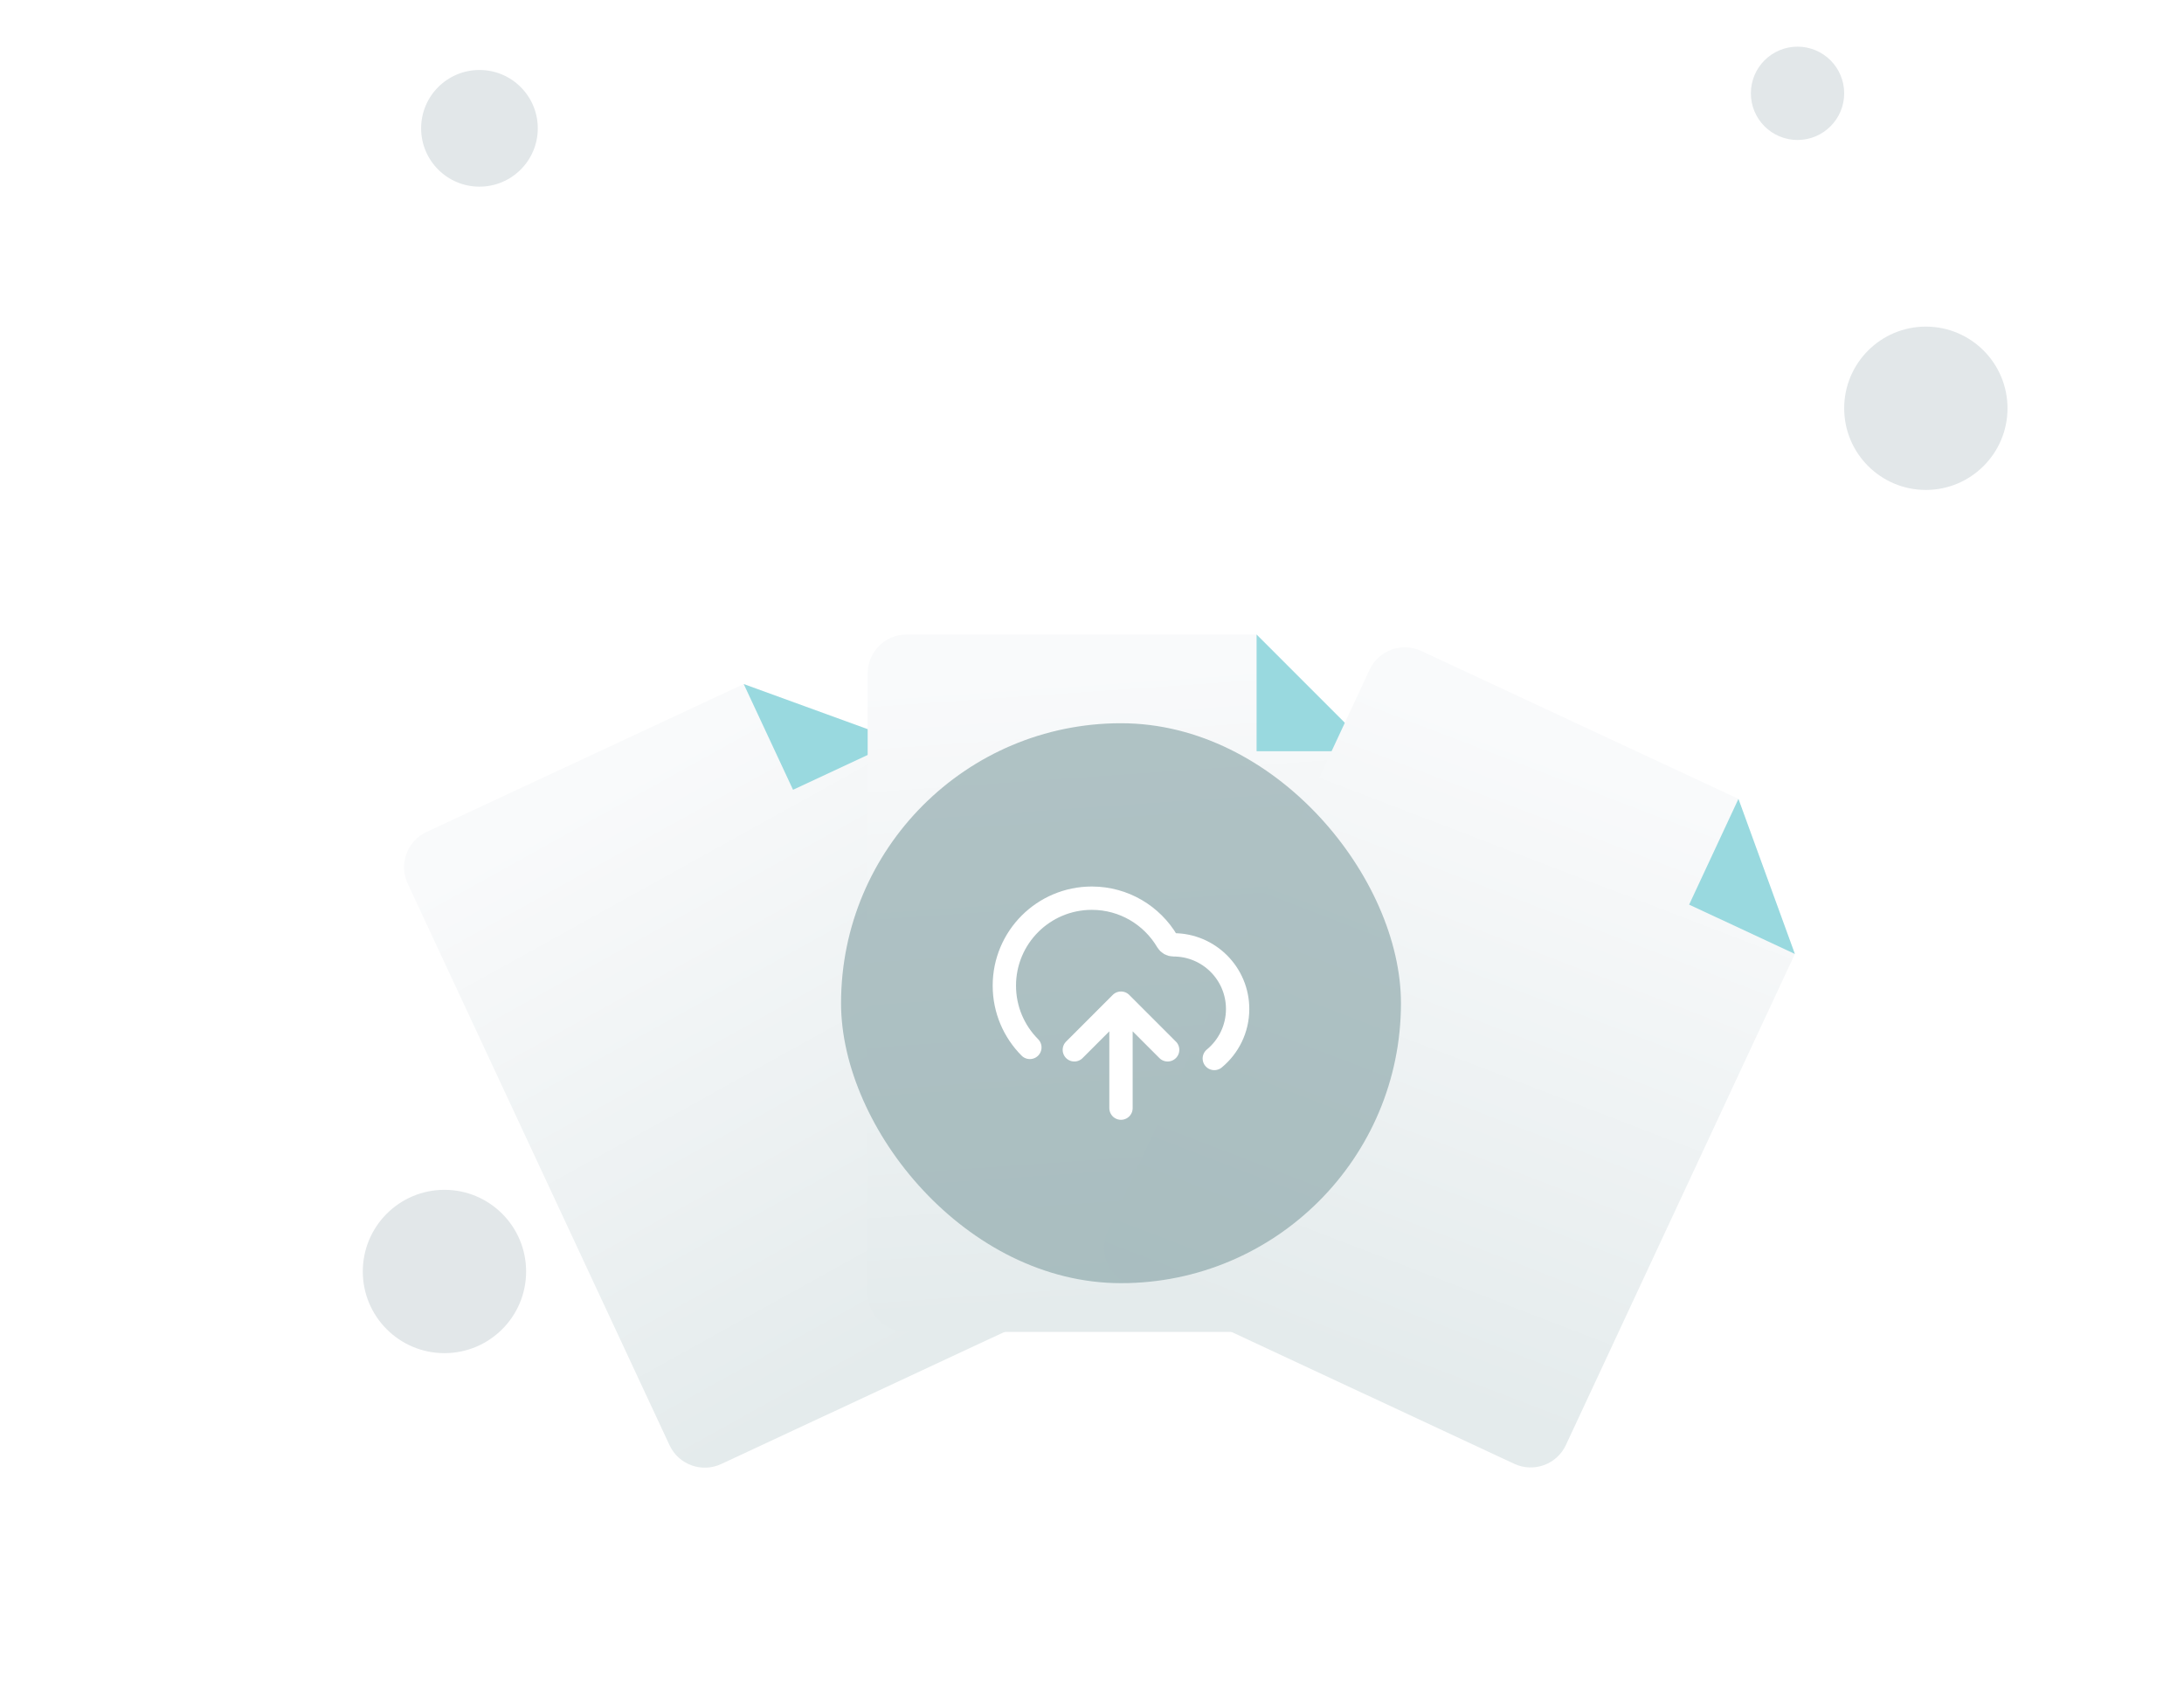 <svg width="113" height="88" viewBox="0 0 113 88" fill="none" xmlns="http://www.w3.org/2000/svg">
<circle cx="58" cy="31.383" r="31.383" fill="inherit"/>
<g filter="url(#filter0_dd_1644_178825)">
<path d="M37.316 47.744L57.376 38.39C58.383 37.92 58.819 36.723 58.349 35.716L46.502 10.311L38.48 7.391L22.068 15.044C21.061 15.514 20.625 16.711 21.095 17.718L34.642 46.77C35.111 47.778 36.309 48.213 37.316 47.744Z" fill="url(#paint0_linear_1644_178825)"/>
<path d="M38.48 7.391L46.502 10.31L41.032 12.861L38.48 7.391Z" fill="#99D9DF"/>
</g>
<g filter="url(#filter1_dd_1644_178825)">
<path d="M46.905 40.908H69.038C70.15 40.908 71.051 40.007 71.051 38.896V10.865L65.014 4.828H46.905C45.794 4.828 44.893 5.729 44.893 6.84V38.896C44.893 40.007 45.794 40.908 46.905 40.908Z" fill="url(#paint1_linear_1644_178825)"/>
<path d="M65.016 4.828L71.052 10.865H65.016V4.828Z" fill="#99D9DF"/>
</g>
<g filter="url(#filter2_dd_1644_178825)">
<path d="M58.286 38.378L78.346 47.732C79.354 48.202 80.551 47.766 81.02 46.759L92.867 21.354L89.947 13.332L73.535 5.678C72.527 5.209 71.33 5.645 70.861 6.652L57.313 35.704C56.844 36.711 57.279 37.908 58.286 38.378Z" fill="url(#paint2_linear_1644_178825)"/>
<path d="M89.947 13.332L92.867 21.354L87.396 18.803L89.947 13.332Z" fill="#99D9DF"/>
</g>
<circle cx="24.807" cy="6.639" r="3.018" fill="#E2E7E9"/>
<circle cx="22.996" cy="65.783" r="4.225" fill="#E2E7E9"/>
<circle cx="99.643" cy="21.123" r="4.225" fill="#E2E7E9"/>
<circle cx="93.004" cy="4.828" r="2.414" fill="#E2E7E9"/>
<g filter="url(#filter3_b_1644_178825)">
<rect x="43.516" y="37.418" width="28.969" height="28.969" rx="14.484" fill="#8CA7AA" fill-opacity="0.67"/>
<path d="M55.586 54.315L58 51.9M58 51.9L60.414 54.315M58 51.9V57.332M62.828 54.763C63.565 54.154 64.035 53.233 64.035 52.202C64.035 50.369 62.549 48.883 60.716 48.883C60.584 48.883 60.461 48.814 60.394 48.7C59.607 47.365 58.154 46.469 56.491 46.469C53.991 46.469 51.965 48.495 51.965 50.995C51.965 52.242 52.469 53.371 53.285 54.19" stroke="white" stroke-width="1.207" stroke-linecap="round" stroke-linejoin="round"/>
</g>
<defs>
<filter id="filter0_dd_1644_178825" x="0.244" y="4.84" width="78.955" height="83.754" filterUnits="userSpaceOnUse" color-interpolation-filters="sRGB">
<feFlood flood-opacity="0" result="BackgroundImageFix"/>
<feColorMatrix in="SourceAlpha" type="matrix" values="0 0 0 0 0 0 0 0 0 0 0 0 0 0 0 0 0 0 127 0" result="hardAlpha"/>
<feMorphology radius="4" operator="erode" in="SourceAlpha" result="effect1_dropShadow_1644_178825"/>
<feOffset dy="8"/>
<feGaussianBlur stdDeviation="4"/>
<feColorMatrix type="matrix" values="0 0 0 0 0.063 0 0 0 0 0.094 0 0 0 0 0.157 0 0 0 0.03 0"/>
<feBlend mode="normal" in2="BackgroundImageFix" result="effect1_dropShadow_1644_178825"/>
<feColorMatrix in="SourceAlpha" type="matrix" values="0 0 0 0 0 0 0 0 0 0 0 0 0 0 0 0 0 0 127 0" result="hardAlpha"/>
<feMorphology radius="4" operator="erode" in="SourceAlpha" result="effect2_dropShadow_1644_178825"/>
<feOffset dy="20"/>
<feGaussianBlur stdDeviation="12"/>
<feColorMatrix type="matrix" values="0 0 0 0 0.063 0 0 0 0 0.094 0 0 0 0 0.157 0 0 0 0.08 0"/>
<feBlend mode="normal" in2="effect1_dropShadow_1644_178825" result="effect2_dropShadow_1644_178825"/>
<feBlend mode="normal" in="SourceGraphic" in2="effect2_dropShadow_1644_178825" result="shape"/>
</filter>
<filter id="filter1_dd_1644_178825" x="24.893" y="4.828" width="66.16" height="76.078" filterUnits="userSpaceOnUse" color-interpolation-filters="sRGB">
<feFlood flood-opacity="0" result="BackgroundImageFix"/>
<feColorMatrix in="SourceAlpha" type="matrix" values="0 0 0 0 0 0 0 0 0 0 0 0 0 0 0 0 0 0 127 0" result="hardAlpha"/>
<feMorphology radius="4" operator="erode" in="SourceAlpha" result="effect1_dropShadow_1644_178825"/>
<feOffset dy="8"/>
<feGaussianBlur stdDeviation="4"/>
<feColorMatrix type="matrix" values="0 0 0 0 0.063 0 0 0 0 0.094 0 0 0 0 0.157 0 0 0 0.03 0"/>
<feBlend mode="normal" in2="BackgroundImageFix" result="effect1_dropShadow_1644_178825"/>
<feColorMatrix in="SourceAlpha" type="matrix" values="0 0 0 0 0 0 0 0 0 0 0 0 0 0 0 0 0 0 127 0" result="hardAlpha"/>
<feMorphology radius="4" operator="erode" in="SourceAlpha" result="effect2_dropShadow_1644_178825"/>
<feOffset dy="20"/>
<feGaussianBlur stdDeviation="12"/>
<feColorMatrix type="matrix" values="0 0 0 0 0.063 0 0 0 0 0.094 0 0 0 0 0.157 0 0 0 0.08 0"/>
<feBlend mode="normal" in2="effect1_dropShadow_1644_178825" result="effect2_dropShadow_1644_178825"/>
<feBlend mode="normal" in="SourceGraphic" in2="effect2_dropShadow_1644_178825" result="shape"/>
</filter>
<filter id="filter2_dd_1644_178825" x="36.463" y="4.828" width="78.955" height="83.754" filterUnits="userSpaceOnUse" color-interpolation-filters="sRGB">
<feFlood flood-opacity="0" result="BackgroundImageFix"/>
<feColorMatrix in="SourceAlpha" type="matrix" values="0 0 0 0 0 0 0 0 0 0 0 0 0 0 0 0 0 0 127 0" result="hardAlpha"/>
<feMorphology radius="4" operator="erode" in="SourceAlpha" result="effect1_dropShadow_1644_178825"/>
<feOffset dy="8"/>
<feGaussianBlur stdDeviation="4"/>
<feColorMatrix type="matrix" values="0 0 0 0 0.063 0 0 0 0 0.094 0 0 0 0 0.157 0 0 0 0.03 0"/>
<feBlend mode="normal" in2="BackgroundImageFix" result="effect1_dropShadow_1644_178825"/>
<feColorMatrix in="SourceAlpha" type="matrix" values="0 0 0 0 0 0 0 0 0 0 0 0 0 0 0 0 0 0 127 0" result="hardAlpha"/>
<feMorphology radius="4" operator="erode" in="SourceAlpha" result="effect2_dropShadow_1644_178825"/>
<feOffset dy="20"/>
<feGaussianBlur stdDeviation="12"/>
<feColorMatrix type="matrix" values="0 0 0 0 0.063 0 0 0 0 0.094 0 0 0 0 0.157 0 0 0 0.08 0"/>
<feBlend mode="normal" in2="effect1_dropShadow_1644_178825" result="effect2_dropShadow_1644_178825"/>
<feBlend mode="normal" in="SourceGraphic" in2="effect2_dropShadow_1644_178825" result="shape"/>
</filter>
<filter id="filter3_b_1644_178825" x="35.516" y="29.418" width="44.969" height="44.969" filterUnits="userSpaceOnUse" color-interpolation-filters="sRGB">
<feFlood flood-opacity="0" result="BackgroundImageFix"/>
<feGaussianBlur in="BackgroundImageFix" stdDeviation="4"/>
<feComposite in2="SourceAlpha" operator="in" result="effect1_backgroundBlur_1644_178825"/>
<feBlend mode="normal" in="SourceGraphic" in2="effect1_backgroundBlur_1644_178825" result="shape"/>
</filter>
<linearGradient id="paint0_linear_1644_178825" x1="36.137" y1="47.822" x2="20.151" y2="18.982" gradientUnits="userSpaceOnUse">
<stop stop-color="#E4EBEC"/>
<stop offset="1" stop-color="#F9FAFB"/>
</linearGradient>
<linearGradient id="paint1_linear_1644_178825" x1="45.803" y1="40.481" x2="43.504" y2="7.587" gradientUnits="userSpaceOnUse">
<stop stop-color="#E4EBEC"/>
<stop offset="1" stop-color="#F9FAFB"/>
</linearGradient>
<linearGradient id="paint2_linear_1644_178825" x1="57.469" y1="37.526" x2="69.286" y2="6.741" gradientUnits="userSpaceOnUse">
<stop stop-color="#E4EBEC"/>
<stop offset="1" stop-color="#F9FAFB"/>
</linearGradient>
</defs>
</svg>
